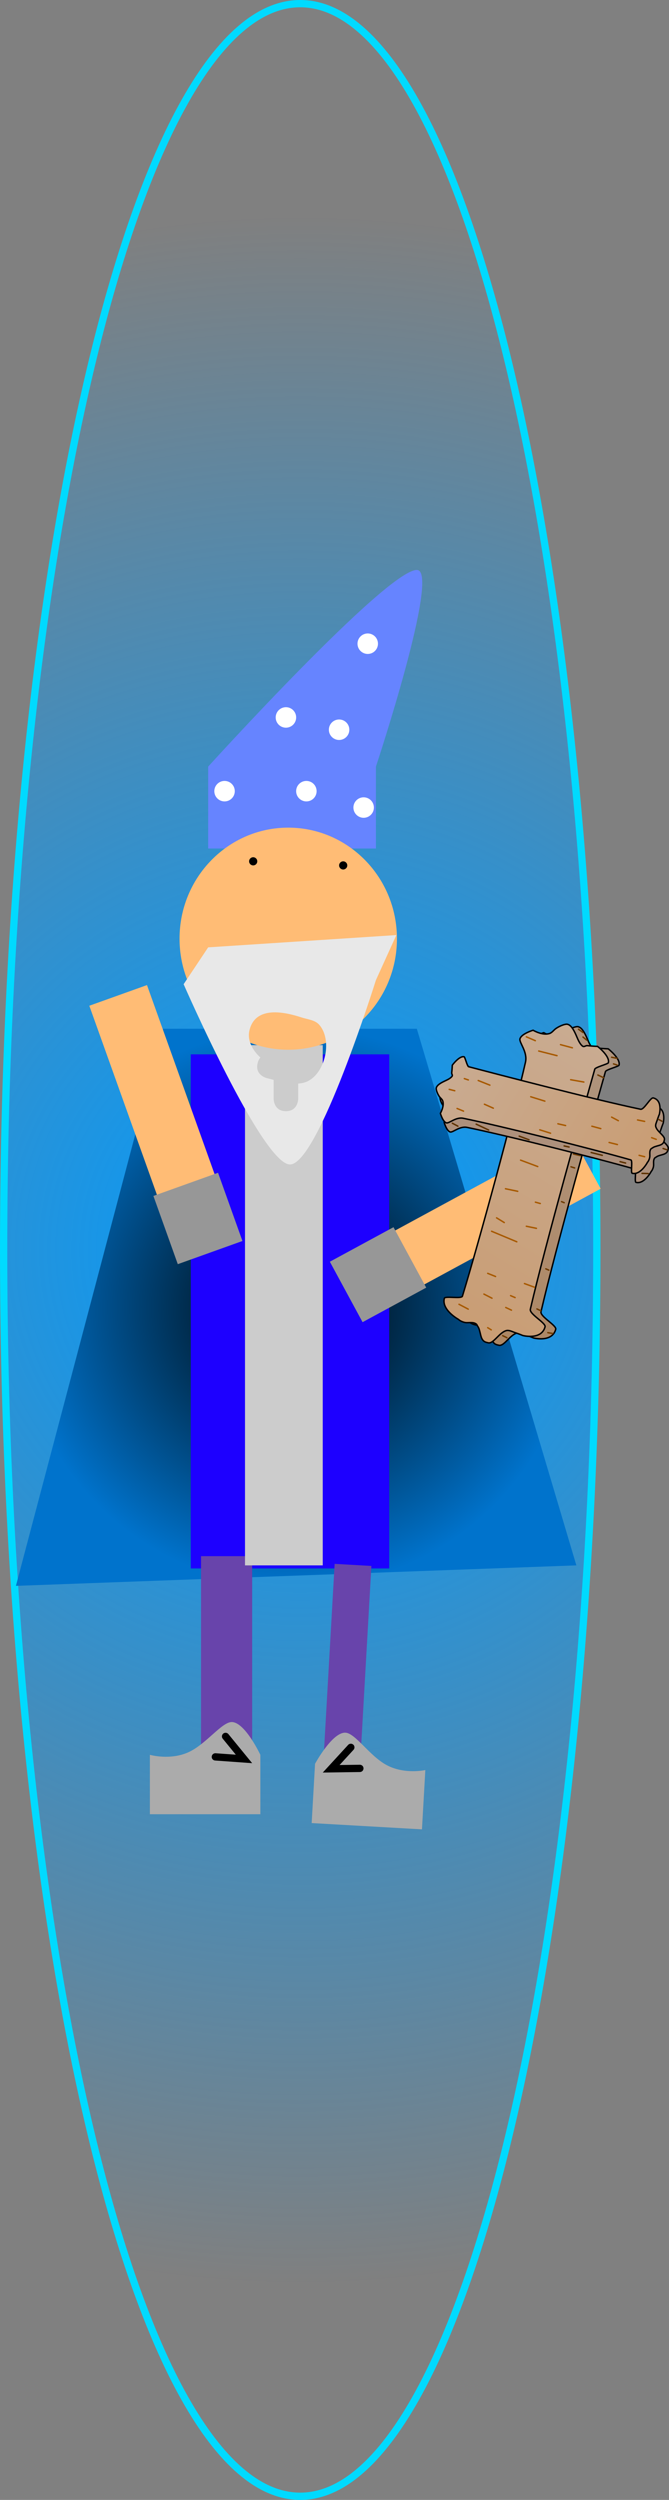 <svg version="1.1" xmlns="http://www.w3.org/2000/svg" xmlns:xlink="http://www.w3.org/1999/xlink" width="45.958" height="171.509" viewBox="0,0,45.958,171.509"><rect x="0" y="0" width="45.958" height="171.509" fill="#808080" stroke="none"/><defs><radialGradient cx="237.546" cy="180" r="70.961" gradientUnits="userSpaceOnUse" id="color-1"><stop offset="0" stop-color="#009bff"></stop><stop offset="1" stop-color="#009bff" stop-opacity="0"></stop></radialGradient><radialGradient cx="237.265" cy="183.934" r="19.251" gradientUnits="userSpaceOnUse" id="color-2"><stop offset="0" stop-color="#000000"></stop><stop offset="1" stop-color="#0073cc"></stop></radialGradient><linearGradient x1="259.764" y1="166.579" x2="248.49" y2="184.953" gradientUnits="userSpaceOnUse" id="color-3"><stop offset="0" stop-color="#af957e"></stop><stop offset="1" stop-color="#ad8764"></stop></linearGradient><linearGradient x1="259.03" y1="166.412" x2="247.756" y2="184.785" gradientUnits="userSpaceOnUse" id="color-4"><stop offset="0" stop-color="#c9ab91"></stop><stop offset="1" stop-color="#c99d74"></stop></linearGradient><linearGradient x1="248.269" y1="166.527" x2="261.411" y2="174.478" gradientUnits="userSpaceOnUse" id="color-5"><stop offset="0" stop-color="#c9ab91"></stop><stop offset="1" stop-color="#c99d74"></stop></linearGradient></defs><g transform="translate(-216.921,-94.245)"><g data-paper-data="{&quot;isPaintingLayer&quot;:true}" fill-rule="nonzero" stroke-linejoin="miter" stroke-miterlimit="10" stroke-dasharray="" stroke-dashoffset="0" style="mix-blend-mode: normal"><path d="" fill="#e8e8e8" stroke="none" stroke-width="0" stroke-linecap="butt"></path><path d="M257.921,180c0,47.223 -9.122,85.505 -20.375,85.505c-11.253,0 -20.375,-38.282 -20.375,-85.505c0,-47.223 9.122,-85.505 20.375,-85.505c11.253,0 20.375,38.282 20.375,85.505z" fill="url(#color-1)" stroke="#00daff" stroke-width="0.5" stroke-linecap="butt"></path><path d="M218.014,203.045l10.117,-38.221h17.424l10.96,36.815z" fill="url(#color-2)" stroke="none" stroke-width="0.5" stroke-linecap="butt"></path><path d="M230.028,201.85v-35.27h13.63v35.27z" fill="#1d00ff" stroke="none" stroke-width="0.5" stroke-linecap="butt"></path><path d="M239.054,216.546l0.856,-15.011l2.525,0.144l-0.856,15.011z" fill="#6844ab" stroke="none" stroke-width="0.5" stroke-linecap="butt"></path><g data-paper-data="{&quot;index&quot;:null}" stroke-width="0.5"><path d="M238.332,219.319l0.232,-4.068c0,0 1.184,-2.184 2.092,-2.133c0.683,0.039 1.67,1.618 2.846,2.234c1.232,0.646 2.638,0.33 2.638,0.33l-0.232,4.068z" fill="#ababab" stroke="none" stroke-linecap="butt"></path><path d="M241.643,215.567l-1.972,0.028l1.351,-1.471" fill="none" stroke="#000000" stroke-linecap="round"></path></g><path d="M230.731,216.183v-15.176h3.513v15.176z" fill="#6844ab" stroke="none" stroke-width="0.5" stroke-linecap="butt"></path><g stroke-width="0.5"><path d="M227.218,218.712v-4.075c0,0 1.386,0.395 2.652,-0.18c1.209,-0.549 2.284,-2.069 2.969,-2.069c0.909,0 1.967,2.248 1.967,2.248v4.075z" fill="#ababab" stroke="none" stroke-linecap="butt"></path><path d="M232.417,213.373l1.265,1.546l-1.967,-0.141" fill="none" stroke="#000000" stroke-linecap="round"></path></g><path d="M227.018,161.827l6.189,17.284l-3.961,1.418l-6.189,-17.284z" fill="#ffbc75" stroke="none" stroke-width="0.5" stroke-linecap="butt"></path><path d="M231.9,174.704l1.676,4.681l-4.441,1.59l-1.676,-4.681z" fill="#979797" stroke="none" stroke-width="0.5" stroke-linecap="butt"></path><path d="M258.185,175.8l-16.141,8.748l-2.005,-3.699l16.141,-8.748z" fill="#ffbc75" stroke="none" stroke-width="0.5" stroke-linecap="butt"></path><path d="M246.201,182.585l-4.372,2.369l-2.248,-4.147l4.372,-2.369z" fill="#979797" stroke="none" stroke-width="0.5" stroke-linecap="butt"></path><path d="M231.223,152.459v-5.621c0,0 12.251,-13.49 14.333,-13.49c1.665,0 -2.81,13.49 -2.81,13.49v5.621z" fill="#6684ff" stroke="none" stroke-width="0.5" stroke-linecap="butt"></path><path d="M235.86,143.466c0,-0.388 0.315,-0.703 0.703,-0.703c0.388,0 0.703,0.315 0.703,0.703c0,0.388 -0.315,0.703 -0.703,0.703c-0.388,0 -0.703,-0.315 -0.703,-0.703z" fill="#ffffff" stroke="none" stroke-width="0.5" stroke-linecap="butt"></path><path d="M239.513,144.309c0,-0.388 0.315,-0.703 0.703,-0.703c0.388,0 0.703,0.315 0.703,0.703c0,0.388 -0.315,0.703 -0.703,0.703c-0.388,0 -0.703,-0.315 -0.703,-0.703z" fill="#ffffff" stroke="none" stroke-width="0.5" stroke-linecap="butt"></path><path d="M241.48,138.407c0,-0.388 0.315,-0.703 0.703,-0.703c0.388,0 0.703,0.315 0.703,0.703c0,0.388 -0.315,0.703 -0.703,0.703c-0.388,0 -0.703,-0.315 -0.703,-0.703z" fill="#ffffff" stroke="none" stroke-width="0.5" stroke-linecap="butt"></path><path d="M231.644,148.524c0,-0.388 0.315,-0.703 0.703,-0.703c0.388,0 0.703,0.315 0.703,0.703c0,0.388 -0.315,0.703 -0.703,0.703c-0.388,0 -0.703,-0.315 -0.703,-0.703z" fill="#ffffff" stroke="none" stroke-width="0.5" stroke-linecap="butt"></path><path d="M237.265,148.524c0,-0.388 0.315,-0.703 0.703,-0.703c0.388,0 0.703,0.315 0.703,0.703c0,0.388 -0.315,0.703 -0.703,0.703c-0.388,0 -0.703,-0.315 -0.703,-0.703z" fill="#ffffff" stroke="none" stroke-width="0.5" stroke-linecap="butt"></path><path d="M241.199,149.648c0,-0.388 0.315,-0.703 0.703,-0.703c0.388,0 0.703,0.315 0.703,0.703c0,0.388 -0.315,0.703 -0.703,0.703c-0.388,0 -0.703,-0.315 -0.703,-0.703z" fill="#ffffff" stroke="none" stroke-width="0.5" stroke-linecap="butt"></path><path d="M233.752,201.64v-35.691h5.34v35.691z" fill="#cccccc" stroke="none" stroke-width="0.5" stroke-linecap="butt"></path><path d="M244.189,158.645c0,4.208 -3.343,7.619 -7.467,7.619c-4.124,0 -7.467,-3.411 -7.467,-7.619c0,-4.208 3.343,-7.619 7.467,-7.619c4.124,0 7.467,3.411 7.467,7.619z" fill="#ffbc75" stroke="none" stroke-width="0.5" stroke-linecap="butt"></path><path d="M229.536,161.768l1.686,-2.529l12.928,-0.843l-1.405,3.091c0,0 -3.958,12.647 -5.902,12.647c-1.896,0 -7.307,-12.365 -7.307,-12.365zM234.62,167.184c-0.204,0.818 0.613,1.022 0.613,1.022c0.149,0.036 0.312,0.081 0.486,0.126c0,0.481 0,0.932 0,1.304c0,0 0,0.843 0.843,0.843c0.843,0 0.843,-0.843 0.843,-0.843c0,-0.07 0,-0.982 0,-1.052c0.244,-0.015 0.475,-0.067 0.679,-0.172c1.223,-0.629 1.67,-2.853 0.76,-3.869c-0.289,-0.323 -0.791,-0.36 -1.204,-0.494c-1.103,-0.36 -3.177,-0.855 -3.586,0.897c-0.155,0.663 0.197,1.341 0.755,1.853c-0.081,0.092 -0.149,0.217 -0.191,0.385z" fill="#e8e8e8" stroke="none" stroke-width="0.5" stroke-linecap="butt"></path><path d="M234.033,153.337c0,-0.155 0.126,-0.281 0.281,-0.281c0.155,0 0.281,0.126 0.281,0.281c0,0.155 -0.126,0.281 -0.281,0.281c-0.155,0 -0.281,-0.126 -0.281,-0.281z" fill="#000000" stroke="none" stroke-width="0.5" stroke-linecap="butt"></path><path d="M240.216,153.618c0,-0.155 0.126,-0.281 0.281,-0.281c0.155,0 0.281,0.126 0.281,0.281c0,0.155 -0.126,0.281 -0.281,0.281c-0.155,0 -0.281,-0.126 -0.281,-0.281z" fill="#000000" stroke="none" stroke-width="0.5" stroke-linecap="butt"></path><g stroke-width="0.1"><g><path d="M249.146,184.93c0,0 -1.182,-0.653 -0.966,-1.446c0.048,-0.178 1.178,0.061 1.241,-0.147c1.14,-3.732 3.516,-12.46 4.332,-16.055c0.159,-0.701 -0.445,-1.342 -0.38,-1.595c0.091,-0.351 0.903,-0.594 0.903,-0.594c0,0 0.633,0.384 1.13,0.224c0.183,-0.059 0.28,-0.238 0.463,-0.358c0.281,-0.184 0.63,-0.31 0.77,-0.275c0.24,0.06 0.414,0.358 0.571,0.703c0.127,0.28 0.231,0.6 0.449,0.786c0.119,0.102 0.211,-0.036 0.344,-0.022c0.337,0.037 0.701,0.051 0.701,0.051c0,0 0.861,0.665 0.743,1.121c-0.024,0.091 -0.895,0.303 -0.934,0.442c-0.68,2.4 -3.387,11.988 -4.427,16.473c-0.077,0.331 1.083,0.938 1.012,1.205c-0.248,0.926 -1.525,0.596 -1.525,0.596c0,0 -0.225,-0.097 -0.541,-0.202c-0.183,-0.061 -0.411,-0.19 -0.605,-0.134c-0.491,0.14 -0.883,0.924 -1.237,0.835c-0.158,-0.04 -0.324,-0.053 -0.446,-0.317c-0.091,-0.197 -0.134,-0.632 -0.258,-0.792c-0.034,-0.044 -0.065,-0.137 -0.104,-0.17c-0.212,-0.181 -0.553,-0.072 -0.77,-0.112c-0.309,-0.058 -0.465,-0.217 -0.465,-0.217z" fill="url(#color-3)" stroke="#000000" stroke-linecap="butt"></path><path d="M248.413,184.762c0,0 -1.182,-0.653 -0.966,-1.446c0.048,-0.178 1.178,0.061 1.241,-0.147c1.14,-3.732 3.516,-12.46 4.332,-16.055c0.159,-0.701 -0.445,-1.342 -0.38,-1.595c0.091,-0.351 0.903,-0.594 0.903,-0.594c0,0 0.633,0.384 1.13,0.224c0.183,-0.059 0.28,-0.238 0.463,-0.358c0.281,-0.184 0.63,-0.31 0.77,-0.275c0.24,0.06 0.414,0.358 0.571,0.703c0.127,0.28 0.231,0.6 0.449,0.786c0.119,0.102 0.211,-0.036 0.344,-0.022c0.337,0.037 0.701,0.051 0.701,0.051c0,0 0.861,0.665 0.743,1.121c-0.024,0.091 -0.895,0.303 -0.934,0.442c-0.68,2.4 -3.387,11.988 -4.427,16.473c-0.077,0.331 1.083,0.938 1.012,1.205c-0.248,0.926 -1.525,0.596 -1.525,0.596c0,0 -0.225,-0.097 -0.541,-0.202c-0.183,-0.061 -0.411,-0.19 -0.605,-0.134c-0.491,0.14 -0.883,0.924 -1.237,0.835c-0.158,-0.04 -0.324,-0.053 -0.446,-0.317c-0.091,-0.197 -0.134,-0.632 -0.258,-0.792c-0.034,-0.044 -0.065,-0.137 -0.104,-0.17c-0.212,-0.181 -0.553,-0.072 -0.77,-0.112c-0.309,-0.058 -0.465,-0.217 -0.465,-0.217z" fill="url(#color-4)" stroke="#000000" stroke-linecap="butt"></path><path d="M255.185,166.67l-1.255,-0.318" fill="none" stroke="#a75900" stroke-linecap="round"></path><path d="M255.426,165.914l0.815,0.217" fill="none" stroke="#a75900" stroke-linecap="round"></path><path d="M253.696,165.643l-0.618,-0.266" fill="none" stroke="#a75900" stroke-linecap="round"></path><path d="M256.124,168.32l0.905,0.16" fill="none" stroke="#a75900" stroke-linecap="round"></path><path d="M252.668,169.59l0.537,0.216" fill="none" stroke="#a75900" stroke-linecap="round"></path><path d="M254.561,170.412l0.896,0.267" fill="none" stroke="#a75900" stroke-linecap="round"></path><path d="M253.862,174.278l-1.179,-0.441" fill="none" stroke="#a75900" stroke-linecap="round"></path><path d="M253.701,176.721l0.334,0.092" fill="none" stroke="#a75900" stroke-linecap="round"></path><path d="M253.084,172.274l-0.546,-0.109" fill="none" stroke="#a75900" stroke-linecap="round"></path><path d="M255.634,172.935l-0.537,-0.216" fill="none" stroke="#a75900" stroke-linecap="round"></path><path d="M252.486,175.976l-0.84,-0.176" fill="none" stroke="#a75900" stroke-linecap="round"></path><path d="M252.423,179.44l-1.731,-0.723" fill="none" stroke="#a75900" stroke-linecap="round"></path><path d="M253.078,178.373l0.693,0.143" fill="none" stroke="#a75900" stroke-linecap="round"></path><path d="M251.034,177.797l0.527,0.323" fill="none" stroke="#a75900" stroke-linecap="round"></path><path d="M250.426,181.605l0.537,0.216" fill="none" stroke="#a75900" stroke-linecap="round"></path><path d="M253.634,182.556l-0.683,-0.25" fill="none" stroke="#a75900" stroke-linecap="round"></path><path d="M250.166,183.028l0.552,0.282" fill="none" stroke="#a75900" stroke-linecap="round"></path><path d="M252.055,184.13l-0.39,-0.183" fill="none" stroke="#a75900" stroke-linecap="round"></path><path d="M251.997,183.134l0.309,0.133" fill="none" stroke="#a75900" stroke-linecap="round"></path><path d="M248.454,183.728l0.633,0.332" fill="none" stroke="#a75900" stroke-linecap="round"></path><path d="M250.668,185.482l-0.243,-0.149" fill="none" stroke="#a75900" stroke-linecap="round"></path><path d="M257.994,167.998l0.39,0.183" fill="none" stroke="#703c00" stroke-linecap="round"></path><path d="M257.23,165.608l-0.258,-0.215" fill="none" stroke="#703c00" stroke-linecap="round"></path><path d="M251.455,185.881l0.287,0.138" fill="none" stroke="#703c00" stroke-linecap="round"></path><path d="M254.893,185.73l-0.337,-0.056" fill="none" stroke="#703c00" stroke-linecap="round"></path><path d="M254.067,184.168l-0.26,-0.122" fill="none" stroke="#703c00" stroke-linecap="round"></path><path d="M254.417,181.295l0.206,0.089" fill="none" stroke="#703c00" stroke-linecap="round"></path><path d="M255.678,176.757l-0.179,-0.072" fill="none" stroke="#703c00" stroke-linecap="round"></path><path d="M256.803,173.53l-0.489,-0.112" fill="none" stroke="#703c00" stroke-linecap="round"></path><path d="M256.147,174.295l0.25,0.078" fill="none" stroke="#703c00" stroke-linecap="round"></path><path d="M257.221,170.547l0.277,0.094" fill="none" stroke="#703c00" stroke-linecap="round"></path><path d="M258.938,166.779l0.364,0.073" fill="none" stroke="#703c00" stroke-linecap="round"></path><path d="M259.067,167.235l0.25,0.078" fill="none" stroke="#703c00" stroke-linecap="round"></path><path d="M256.968,165.081l-0.307,-0.226" fill="none" stroke="#703c00" stroke-linecap="round"></path></g><g><g stroke="#000000" stroke-linecap="butt"><path d="M261.658,174.616c0,0 -0.475,0.89 -1.044,0.748c-0.128,-0.032 0.05,-0.874 -0.099,-0.917c-2.675,-0.762 -8.933,-2.331 -11.512,-2.857c-0.502,-0.102 -0.966,0.36 -1.148,0.317c-0.251,-0.059 -0.422,-0.656 -0.422,-0.656c0,0 0.279,-0.478 0.167,-0.842c-0.041,-0.134 -0.17,-0.203 -0.255,-0.335c-0.131,-0.204 -0.219,-0.46 -0.193,-0.565c0.044,-0.179 0.259,-0.315 0.508,-0.438c0.202,-0.101 0.432,-0.184 0.567,-0.35c0.074,-0.09 -0.025,-0.156 -0.014,-0.254c0.028,-0.251 0.04,-0.521 0.04,-0.521c0,0 0.482,-0.653 0.809,-0.576c0.066,0.015 0.213,0.657 0.313,0.683c1.721,0.451 8.595,2.246 11.811,2.917c0.238,0.05 0.68,-0.824 0.871,-0.777c0.664,0.163 0.421,1.117 0.421,1.117c0,0 -0.071,0.169 -0.148,0.405c-0.044,0.137 -0.138,0.309 -0.1,0.451c0.098,0.361 0.659,0.634 0.593,0.899c-0.029,0.118 -0.039,0.241 -0.23,0.337c-0.142,0.072 -0.454,0.114 -0.57,0.209c-0.032,0.026 -0.099,0.051 -0.123,0.081c-0.131,0.161 -0.054,0.411 -0.085,0.573c-0.043,0.231 -0.158,0.349 -0.158,0.349z" fill="#ad907c"></path><path d="M261.398,173.992c0,0 -0.475,0.89 -1.044,0.748c-0.128,-0.032 0.05,-0.874 -0.099,-0.917c-2.675,-0.762 -8.933,-2.331 -11.512,-2.857c-0.502,-0.102 -0.966,0.36 -1.148,0.317c-0.251,-0.059 -0.422,-0.656 -0.422,-0.656c0,0 0.279,-0.478 0.167,-0.842c-0.041,-0.134 -0.17,-0.203 -0.255,-0.335c-0.131,-0.204 -0.219,-0.46 -0.193,-0.565c0.044,-0.179 0.259,-0.315 0.508,-0.438c0.202,-0.101 0.432,-0.184 0.567,-0.35c0.074,-0.09 -0.025,-0.156 -0.014,-0.254c0.028,-0.251 0.04,-0.521 0.04,-0.521c0,0 0.482,-0.653 0.809,-0.576c0.066,0.015 0.213,0.657 0.313,0.683c1.721,0.451 8.595,2.246 11.811,2.917c0.238,0.05 0.68,-0.824 0.871,-0.777c0.664,0.163 0.421,1.117 0.421,1.117c0,0 -0.071,0.169 -0.148,0.405c-0.044,0.137 -0.138,0.309 -0.1,0.451c0.098,0.361 0.659,0.634 0.593,0.899c-0.029,0.118 -0.039,0.241 -0.23,0.337c-0.142,0.072 -0.454,0.114 -0.57,0.209c-0.032,0.026 -0.099,0.051 -0.123,0.081c-0.131,0.161 -0.054,0.411 -0.085,0.573c-0.043,0.231 -0.158,0.349 -0.158,0.349z" fill="url(#color-5)"></path></g><path d="M250.574,168.693l-0.8,-0.318" fill="none" stroke="#a75900" stroke-linecap="round"></path><path d="M254.351,169.79l-0.97,-0.301" fill="none" stroke="#a75900" stroke-linecap="round"></path><path d="M250.809,170.273l-0.61,-0.271" fill="none" stroke="#a75900" stroke-linecap="round"></path><path d="M254.741,171.99l-0.738,-0.232" fill="none" stroke="#a75900" stroke-linecap="round"></path><path d="M255.247,171.344l0.528,0.12" fill="none" stroke="#a75900" stroke-linecap="round"></path><path d="M257.581,171.51l0.612,0.165" fill="none" stroke="#a75900" stroke-linecap="round"></path><path d="M259.335,172.768l-0.57,-0.142" fill="none" stroke="#a75900" stroke-linecap="round"></path><path d="M260.718,171.081l0.487,0.098" fill="none" stroke="#a75900" stroke-linecap="round"></path><path d="M262.002,172.411l-0.316,-0.114" fill="none" stroke="#a75900" stroke-linecap="round"></path><path d="M260.826,173.508l0.38,0.095" fill="none" stroke="#a75900" stroke-linecap="round"></path><path d="M247.781,168.982l0.38,0.095" fill="none" stroke="#a75900" stroke-linecap="round"></path><path d="M249.094,168.336l-0.274,-0.092" fill="none" stroke="#a75900" stroke-linecap="round"></path><path d="M248.763,170.475l-0.442,-0.181" fill="none" stroke="#a75900" stroke-linecap="round"></path><path d="M258.937,170.886l0.461,0.246" fill="none" stroke="#a75900" stroke-linecap="round"></path><path d="M248.375,171.507l-0.378,-0.201" fill="none" stroke="#5e3200" stroke-linecap="round"></path><path d="M250.494,171.774l-0.861,-0.405" fill="none" stroke="#5e3200" stroke-linecap="round"></path><path d="M262.475,173.04l0.274,0.092" fill="none" stroke="#5e3200" stroke-linecap="round"></path><path d="M262.144,171.033l0.252,0.134" fill="none" stroke="#5e3200" stroke-linecap="round"></path><path d="M261.452,174.757l-0.425,-0.011" fill="none" stroke="#5e3200" stroke-linecap="round"></path><path d="M258.295,173.506l-0.761,-0.19" fill="none" stroke="#5e3200" stroke-linecap="round"></path><path d="M259.898,174.037l-0.38,-0.095" fill="none" stroke="#5e3200" stroke-linecap="round"></path><path d="M252.588,172.19l0.674,0.251" fill="none" stroke="#5e3200" stroke-linecap="round"></path><path d="M256.014,172.937l-0.338,-0.073" fill="none" stroke="#5e3200" stroke-linecap="round"></path></g></g></g></g></svg>